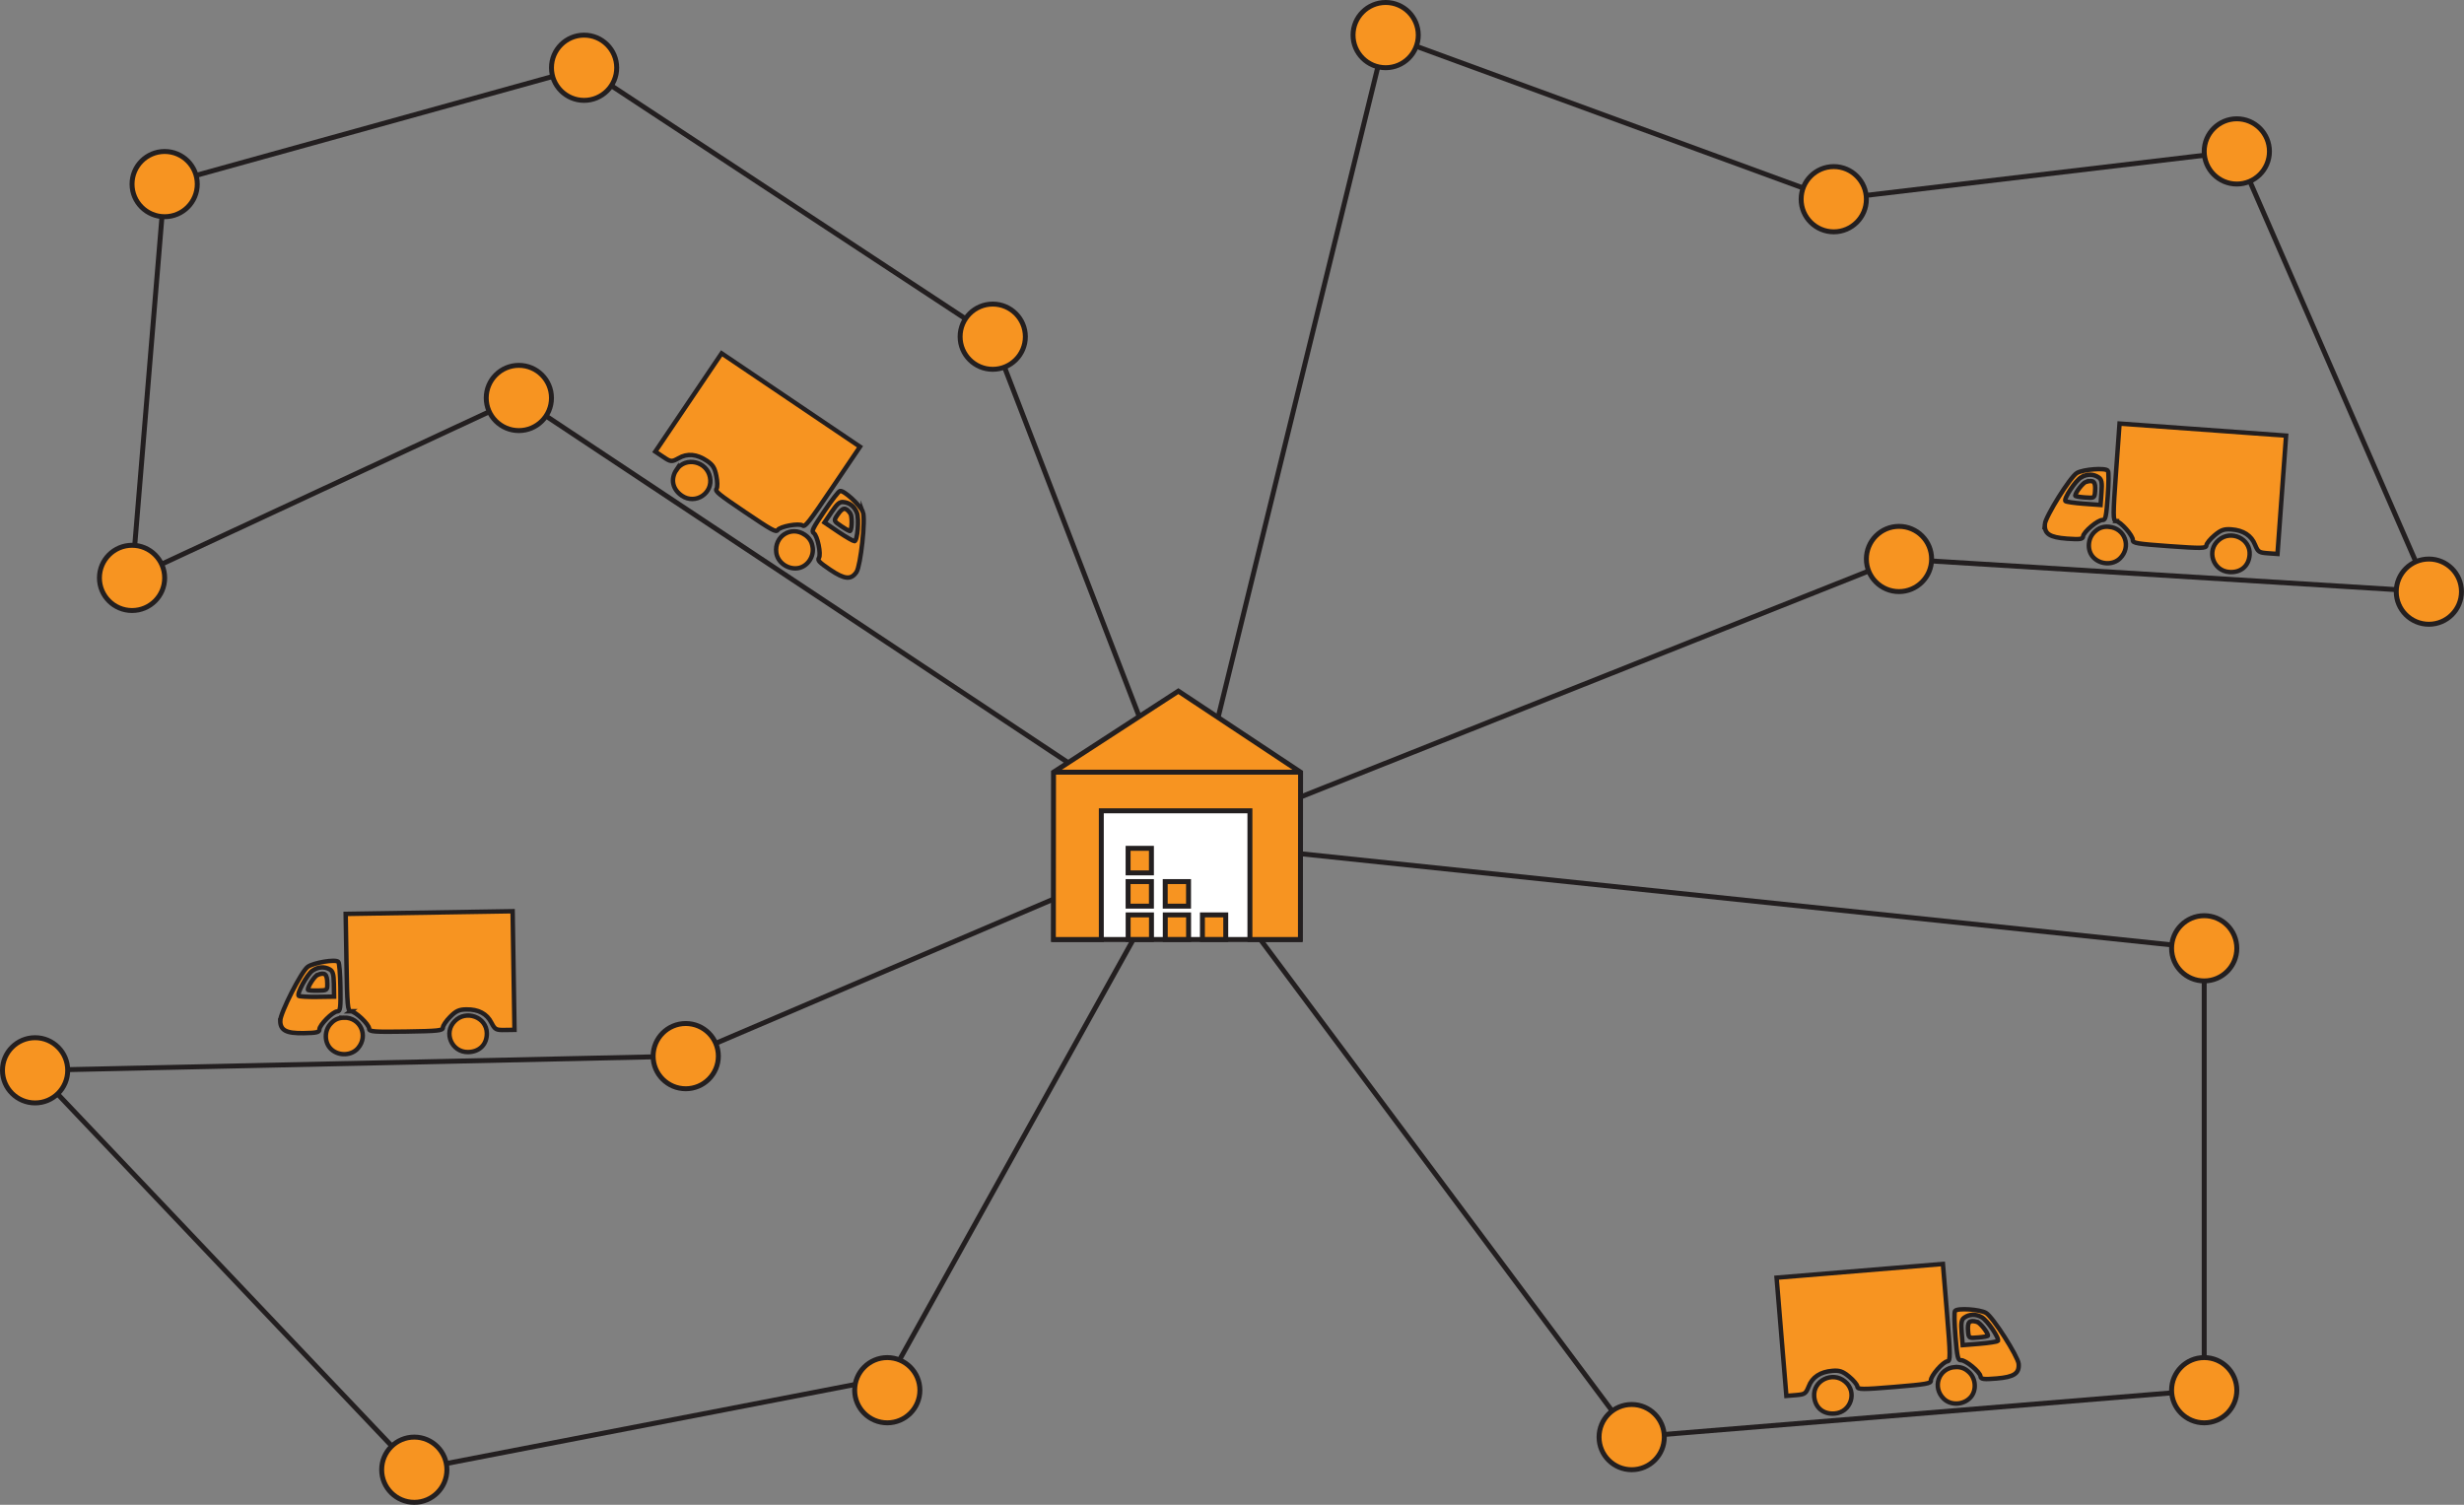 <?xml version="1.0" encoding="UTF-8"?>
<svg id="Layer_1" data-name="Layer 1" xmlns="http://www.w3.org/2000/svg" viewBox="0 0 498.59 304.5">
  <rect x="0" y="0" width="498.59" height="304.5" fill="#808080" stroke="none"/>
  <defs>
    <style>
      .cls-1 {
        stroke-width: .9px;
      }

      .cls-1, .cls-2 {
        fill: #f79421;
      }

      .cls-1, .cls-2, .cls-3, .cls-4 {
        stroke: #231f20;
        stroke-miterlimit: 10;
      }

      .cls-3 {
        fill: #fff;
      }

      .cls-4 {
        fill: none;
      }
    </style>
  </defs>
  <polygon class="cls-4" points="33.32 37.25 26.72 116.94 104.99 80.53 240.3 170.36 200.88 68.13 118.19 13.71 33.32 37.25"/>
  <polygon class="cls-4" points="240.3 170.36 138.76 213.71 7.1 216.58 83.83 297.4 180 278.8 240.3 170.36"/>
  <polygon class="cls-4" points="240.3 170.36 330.17 290.8 446.02 281.31 446.02 191.89 240.3 170.36"/>
  <polygon class="cls-4" points="240.3 170.36 280.39 7.1 371.06 40.31 452.62 30.64 491.48 119.72 384.26 113.11 240.3 170.36"/>
  <g>
    <g>
      <path class="cls-1" d="m98.51,209.06c.04,2.27-1.48,3.79-3.8,3.83-3.33.05-5.02-3.95-2.69-6.26,2.29-2.35,6.44-.83,6.49,2.42Z"/>
      <path class="cls-1" d="m70.97,204.62c-.61,0-.72-1.1-.86-9.84l-.16-9.85,16.89-.27,16.89-.27.19,12,.19,12-1.97.03c-1.8.03-1.98-.1-2.7-1.46-.91-1.83-2.63-2.74-5.09-2.7-1.45.02-2.06.29-3.27,1.51-.82.83-1.46,1.78-1.46,2.17,0,.6-.91.7-7.45.8s-7.46.03-7.47-.57c-.01-.9-2.82-3.55-3.74-3.54Z"/>
      <path class="cls-1" d="m69.63,205.92c3.29-.05,4.97,3.65,2.82,6.17-1.29,1.52-3.84,1.65-5.39.26-1.47-1.31-1.51-3.88-.04-5.31.69-.74,1.52-1.1,2.62-1.11Z"/>
    </g>
    <g>
      <path class="cls-1" d="m64.23,197.27c1.53-.58,1.97-.2,2,1.73.02,1.41-.02,1.41-1.95,1.45-1.1.02-1.98-.05-1.98-.18-.01-.69,1.32-2.72,1.93-2.99Z"/>
      <path class="cls-1" d="m56.7,206.52c.03,1.97,1.18,2.6,4.74,2.54,2.63-.04,3.2-.18,3.19-.74-.01-.9,2.71-3.64,3.63-3.66.61,0,.69-.7.62-4.85-.04-2.7-.21-5.01-.43-5.18-.54-.59-5,.17-6.17,1-1.3.92-5.56,9.35-5.57,10.89Zm6.51-10.09c1.13-.79,2.4-.9,3.51-.27.62.33.81.97.84,2.94l.04,2.57-3.42.05c-1.89.03-3.56-.07-3.73-.2-.45-.42,1.69-4.36,2.77-5.1Z"/>
    </g>
  </g>
  <g>
    <circle class="cls-2" cx="330.17" cy="290.8" r="6.6"/>
    <circle class="cls-2" cx="446.02" cy="281.31" r="6.6"/>
    <circle class="cls-2" cx="446.02" cy="191.89" r="6.6"/>
  </g>
  <g>
    <g>
      <rect class="cls-3" x="213.36" y="160.04" width="49.6" height="30.07"/>
      <polygon class="cls-2" points="213.18 156.25 238.44 139.85 263.17 156.25 263.14 190.11 252.92 190.11 252.92 164.07 222.85 164.07 222.85 190.11 213.15 190.11 213.18 156.25"/>
      <line class="cls-2" x1="263.14" y1="156.25" x2="213.15" y2="156.25"/>
    </g>
    <g>
      <g>
        <rect class="cls-2" x="228.28" y="185.13" width="4.72" height="4.97"/>
        <rect class="cls-2" x="235.79" y="185.13" width="4.72" height="4.97"/>
        <rect class="cls-2" x="243.31" y="185.13" width="4.72" height="4.97"/>
      </g>
      <g>
        <rect class="cls-2" x="228.27" y="178.39" width="4.72" height="4.97"/>
        <rect class="cls-2" x="235.78" y="178.39" width="4.72" height="4.97"/>
      </g>
      <rect class="cls-2" x="228.27" y="171.66" width="4.72" height="4.97"/>
    </g>
  </g>
  <g>
    <circle class="cls-2" cx="200.88" cy="68.13" r="6.6"/>
    <circle class="cls-2" cx="33.32" cy="37.25" r="6.6"/>
    <circle class="cls-2" cx="26.72" cy="116.94" r="6.6"/>
    <circle class="cls-2" cx="104.99" cy="80.53" r="6.6"/>
    <circle class="cls-2" cx="118.19" cy="13.71" r="6.6"/>
  </g>
  <g>
    <g>
      <path class="cls-1" d="m136.9,95.03c-1.27,1.88-.84,3.98,1.09,5.29,2.76,1.87,6.36-.56,5.67-3.77-.63-3.22-4.94-4.21-6.76-1.51Z"/>
      <path class="cls-1" d="m162.4,106.35c.51.34,1.21-.53,6.1-7.78l5.52-8.17-14-9.45-14-9.45-6.71,9.94-6.71,9.94,1.64,1.1c1.49,1.01,1.71,1,3.06.25,1.76-1.04,3.7-.86,5.74.52,1.2.81,1.57,1.37,1.91,3.05.24,1.14.25,2.29.04,2.61-.34.5.38,1.08,5.8,4.74s6.23,4.1,6.57,3.61c.5-.75,4.31-1.44,5.07-.92Z"/>
      <path class="cls-1" d="m162.81,108.18c-2.73-1.84-6.16.34-5.73,3.63.25,1.98,2.31,3.47,4.38,3.16,1.94-.29,3.38-2.42,2.94-4.43-.17-1-.67-1.75-1.58-2.36Z"/>
    </g>
    <g>
      <path class="cls-1" d="m172.06,103.88c-.96-1.32-1.54-1.25-2.62.35-.79,1.17-.75,1.2.85,2.28.91.61,1.68,1.03,1.76.93.38-.57.38-3,.02-3.56Z"/>
      <path class="cls-1" d="m174.6,103.57c-.53-1.34-3.85-4.41-4.62-4.21-.28.02-1.68,1.86-3.19,4.1-2.33,3.44-2.64,4.06-2.13,4.41.76.52,1.54,4.3,1.04,5.05-.31.46.09.89,2.27,2.36,2.95,1.99,4.25,2.09,5.35.46.83-1.3,1.87-10.68,1.28-12.17Zm-1.69,5.95c-.22,0-1.67-.82-3.23-1.87l-2.84-1.92,1.44-2.13c1.1-1.63,1.61-2.07,2.31-2.01,1.27.08,2.28.86,2.79,2.14.5,1.22.14,5.68-.47,5.79Z"/>
    </g>
  </g>
  <g>
    <circle class="cls-2" cx="452.62" cy="30.64" r="6.6"/>
    <circle class="cls-2" cx="280.39" cy="7.1" r="6.6"/>
    <circle class="cls-2" cx="371.06" cy="40.31" r="6.6"/>
    <circle class="cls-2" cx="491.48" cy="119.72" r="6.6"/>
    <circle class="cls-2" cx="384.26" cy="113.11" r="6.6"/>
  </g>
  <g>
    <circle class="cls-2" cx="179.54" cy="281.31" r="6.6"/>
    <circle class="cls-2" cx="83.83" cy="297.4" r="6.6"/>
    <circle class="cls-2" cx="7.1" cy="216.58" r="6.6"/>
    <circle class="cls-2" cx="138.76" cy="213.71" r="6.6"/>
  </g>
  <g>
    <g>
      <path class="cls-1" d="m367.1,282.59c.19,2.26,1.84,3.63,4.16,3.44,3.32-.27,4.61-4.42,2.06-6.49-2.51-2.11-6.49-.19-6.22,3.05Z"/>
      <path class="cls-1" d="m394.07,275.46c.61-.05.61-1.17-.11-9.88l-.81-9.82-16.83,1.39-16.83,1.39.99,11.96.99,11.96,1.97-.16c1.79-.15,1.96-.29,2.54-1.72.72-1.91,2.35-2.99,4.8-3.19,1.44-.12,2.08.09,3.4,1.18.9.74,1.63,1.63,1.66,2.01.05.6.97.61,7.49.07s7.43-.7,7.38-1.3c-.07-.9,2.46-3.82,3.38-3.89Z"/>
      <path class="cls-1" d="m395.53,276.63c-3.28.27-4.59,4.12-2.2,6.42,1.44,1.39,3.98,1.26,5.39-.27,1.33-1.44,1.12-4.01-.48-5.29-.76-.67-1.62-.94-2.71-.85Z"/>
    </g>
    <g>
      <path class="cls-1" d="m400.06,267.48c-1.58-.43-1.98,0-1.82,1.91.12,1.41.16,1.41,2.08,1.25,1.09-.09,1.96-.25,1.95-.38-.06-.68-1.58-2.58-2.21-2.78Z"/>
      <path class="cls-1" d="m401.85,265.66c-1.25-.71-5.76-1.03-6.24-.39-.2.19-.14,2.51.08,5.2.34,4.14.49,4.82,1.1,4.77.92-.08,3.9,2.39,3.97,3.28.05.56.62.64,3.25.42,3.54-.29,4.63-1.03,4.46-2.99-.17-1.53-5.23-9.5-6.62-10.29Zm2.41,5.69c-.16.14-1.82.41-3.7.56l-3.41.28-.21-2.56c-.16-1.96-.04-2.62.54-3.01,1.04-.73,2.32-.75,3.52-.08,1.15.64,3.66,4.34,3.26,4.8Z"/>
    </g>
  </g>
  <g>
    <g>
      <path class="cls-1" d="m455.21,112.27c-.16,2.27-1.8,3.65-4.12,3.48-3.33-.24-4.65-4.38-2.13-6.47,2.49-2.14,6.49-.26,6.25,2.99Z"/>
      <path class="cls-1" d="m428.17,105.42c-.61-.04-.62-1.16.01-9.88l.71-9.83,16.85,1.22,16.85,1.22-.87,11.97-.87,11.97-1.97-.14c-1.79-.13-1.96-.27-2.56-1.69-.74-1.9-2.38-2.96-4.83-3.14-1.44-.1-2.08.11-3.39,1.22-.89.75-1.61,1.64-1.64,2.03-.04.6-.97.62-7.49.15s-7.43-.62-7.39-1.22c.06-.9-2.5-3.79-3.42-3.86Z"/>
      <path class="cls-1" d="m426.72,106.6c3.28.24,4.63,4.07,2.26,6.39-1.42,1.4-3.97,1.3-5.4-.22-1.35-1.43-1.16-3.99.43-5.3.75-.68,1.61-.96,2.7-.88Z"/>
    </g>
    <g>
      <path class="cls-1" d="m422.1,97.5c1.57-.44,1.98-.03,1.84,1.89-.1,1.41-.15,1.41-2.07,1.27-1.09-.08-1.96-.23-1.95-.36.05-.68,1.55-2.59,2.18-2.81Z"/>
      <path class="cls-1" d="m413.78,106.05c-.14,1.97.95,2.69,4.49,2.95,2.63.19,3.2.1,3.24-.45.06-.9,3.02-3.39,3.94-3.32.61.04.75-.63,1.05-4.78.19-2.69.23-5.01.02-5.2-.48-.64-5-.28-6.24.45-1.38.8-6.36,8.82-6.51,10.36Zm7.37-9.48c1.19-.69,2.47-.68,3.52.04.59.39.72,1.04.57,3.01l-.19,2.56-3.41-.25c-1.88-.14-3.54-.38-3.7-.53-.41-.46,2.06-4.19,3.21-4.84Z"/>
    </g>
  </g>
</svg>
